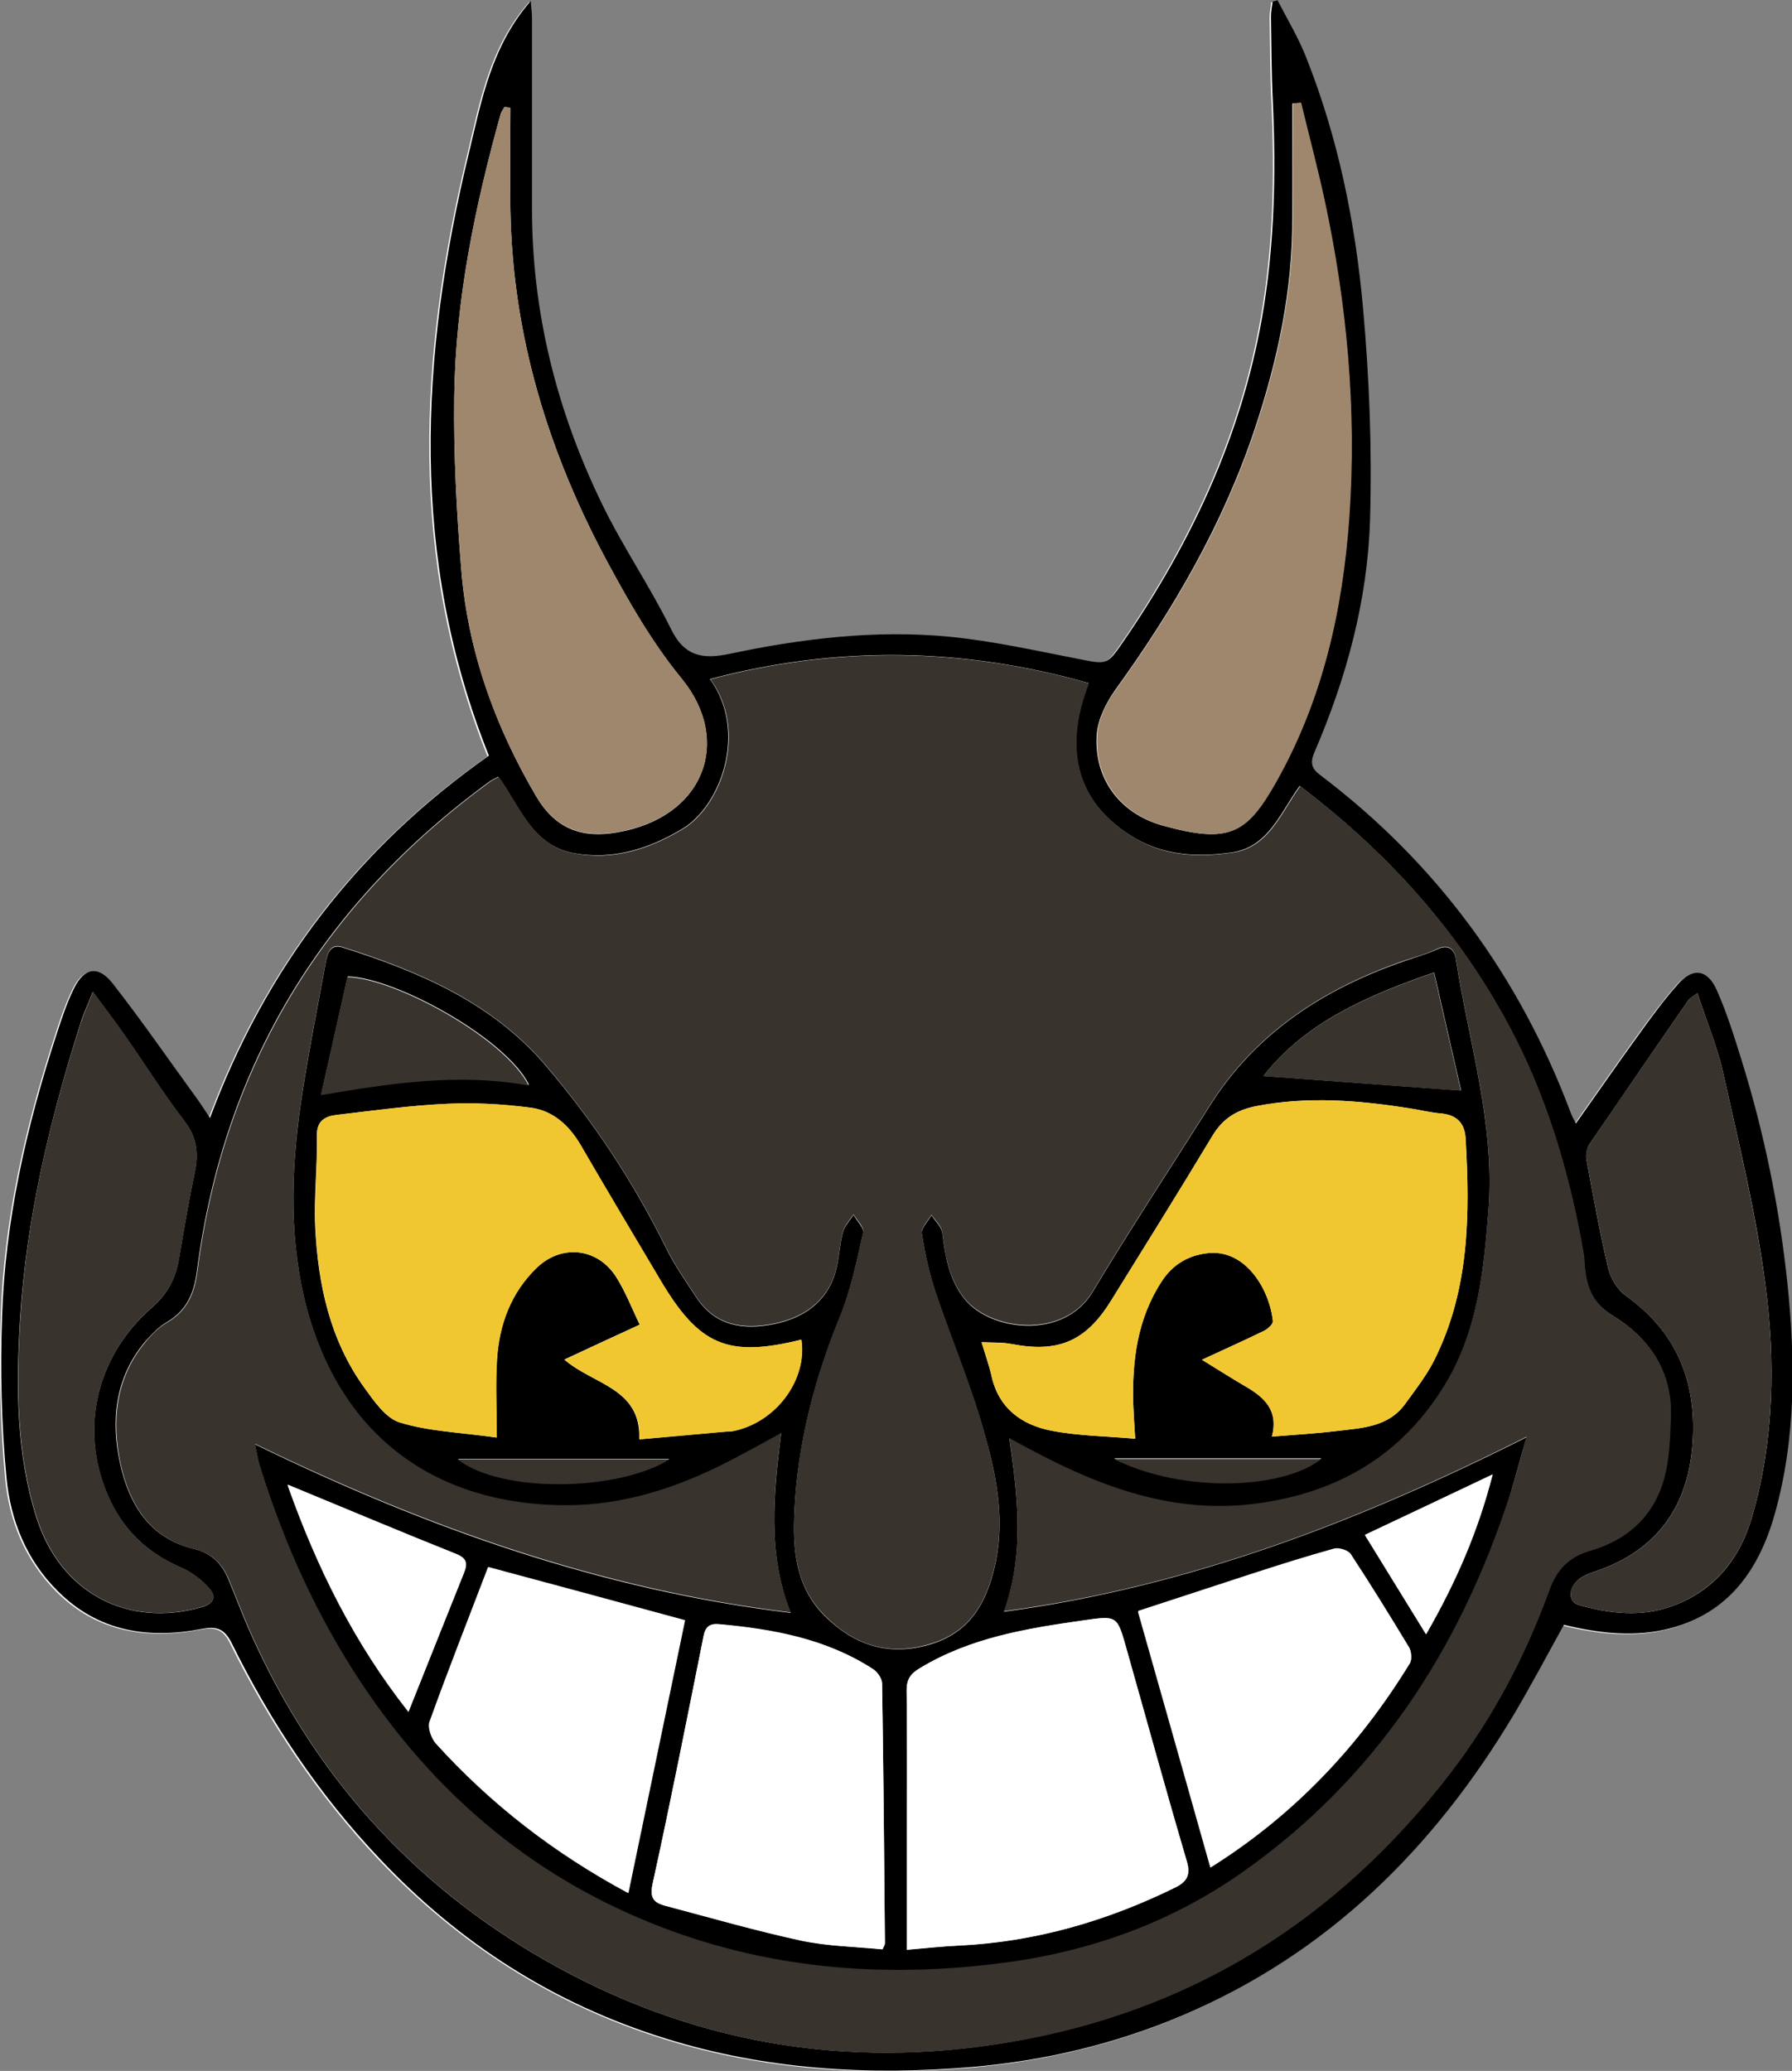 <svg width="45" height="52" viewBox="0 0 45 52" fill="none" xmlns="http://www.w3.org/2000/svg">
<rect x="0" y="0" width="45" height="52" fill="#808080" stroke="none"/>
<g clip-path="url(#clip0_549_497)">
<path d="M5.257 28.117C5.092 27.875 5.016 27.752 4.933 27.634C4.228 26.658 3.54 25.671 2.799 24.718C2.434 24.248 2.075 24.312 1.817 24.848C1.629 25.236 1.493 25.647 1.364 26.053C0.623 28.34 0.094 30.668 0.017 33.073C-0.024 34.425 0.006 35.784 0.129 37.13C0.229 38.188 0.635 39.182 1.411 39.964C2.434 40.987 3.687 41.175 5.045 40.917C5.398 40.852 5.604 40.905 5.78 41.27C6.762 43.257 7.979 45.08 9.508 46.696C11.519 48.813 13.883 50.33 16.67 51.2C19.198 51.988 21.779 52.141 24.396 51.918C26.213 51.759 27.971 51.341 29.647 50.63C33.31 49.072 35.98 46.42 37.991 43.051C38.432 42.316 38.826 41.558 39.237 40.817C40.137 41.034 41.031 41.134 41.907 40.905C43.365 40.517 44.136 39.441 44.523 38.065C45.07 36.142 45.047 34.179 44.847 32.215C44.653 30.333 44.271 28.487 43.712 26.682C43.524 26.076 43.336 25.459 43.077 24.883C42.842 24.354 42.465 24.312 42.089 24.742C41.748 25.136 41.437 25.553 41.131 25.976C40.602 26.706 40.09 27.446 39.537 28.228C39.473 28.087 39.431 28.023 39.408 27.958C38.12 24.524 36.039 21.684 33.11 19.474C32.899 19.309 32.863 19.162 32.969 18.915C33.775 17.045 34.31 15.087 34.369 13.059C34.422 11.289 34.351 9.507 34.192 7.743C33.998 5.597 33.569 3.487 32.769 1.47C32.569 0.97 32.287 0.506 32.046 0.023C32.005 0.035 31.964 0.047 31.923 0.059C31.911 0.182 31.881 0.306 31.881 0.435C31.893 1.152 31.893 1.87 31.928 2.581C32.011 4.404 31.976 6.215 31.652 8.02C31.123 11.001 29.865 13.664 28.165 16.14C27.759 16.728 27.765 16.704 27.042 16.563C25.966 16.351 24.89 16.11 23.796 16.004C21.944 15.828 20.11 16.052 18.293 16.434C17.634 16.575 17.158 16.516 16.817 15.816C16.288 14.74 15.6 13.741 15.076 12.659C13.941 10.319 13.318 7.838 13.324 5.221C13.324 3.639 13.324 2.058 13.324 0.47C13.324 0.353 13.306 0.235 13.295 0.041C12.289 1.188 12.054 2.558 11.736 3.875C10.513 8.949 10.243 14.005 12.242 18.991C8.967 21.29 6.644 24.295 5.221 28.134L5.257 28.117Z" fill="white"/>
<path d="M5.256 28.117C6.679 24.277 9.002 21.273 12.277 18.974C10.278 13.988 10.548 8.931 11.771 3.857C12.089 2.54 12.33 1.17 13.329 0.023C13.341 0.218 13.359 0.335 13.359 0.453C13.359 2.034 13.359 3.616 13.359 5.204C13.353 7.826 13.976 10.301 15.111 12.641C15.634 13.723 16.322 14.723 16.852 15.799C17.193 16.498 17.669 16.557 18.328 16.416C20.139 16.034 21.979 15.81 23.831 15.987C24.919 16.093 25.995 16.334 27.077 16.545C27.794 16.686 27.794 16.71 28.2 16.122C29.905 13.647 31.158 10.983 31.687 8.002C32.005 6.203 32.046 4.386 31.963 2.564C31.928 1.846 31.928 1.129 31.916 0.417C31.916 0.294 31.94 0.17 31.957 0.041C31.999 0.029 32.04 0.018 32.081 0.006C32.328 0.488 32.61 0.952 32.804 1.452C33.604 3.469 34.033 5.58 34.227 7.726C34.386 9.49 34.456 11.271 34.404 13.041C34.345 15.07 33.81 17.028 33.004 18.897C32.898 19.15 32.934 19.297 33.145 19.456C36.074 21.667 38.155 24.512 39.443 27.94C39.466 28.005 39.502 28.07 39.572 28.211C40.125 27.429 40.636 26.688 41.166 25.959C41.471 25.535 41.777 25.118 42.124 24.724C42.5 24.289 42.877 24.33 43.112 24.865C43.371 25.447 43.559 26.059 43.747 26.664C44.306 28.47 44.682 30.316 44.882 32.197C45.088 34.161 45.105 36.125 44.558 38.047C44.164 39.429 43.394 40.505 41.942 40.887C41.066 41.117 40.172 41.017 39.272 40.799C38.861 41.54 38.461 42.298 38.026 43.033C36.015 46.403 33.339 49.06 29.682 50.612C28 51.324 26.248 51.741 24.431 51.9C21.814 52.123 19.227 51.971 16.705 51.183C13.918 50.318 11.548 48.801 9.543 46.679C8.008 45.062 6.797 43.239 5.815 41.252C5.632 40.887 5.427 40.834 5.08 40.899C3.721 41.164 2.463 40.97 1.446 39.947C0.664 39.17 0.264 38.171 0.164 37.113C0.035 35.766 0.005 34.408 0.052 33.056C0.129 30.651 0.658 28.323 1.399 26.035C1.534 25.624 1.663 25.212 1.852 24.83C2.11 24.295 2.469 24.23 2.834 24.701C3.574 25.647 4.257 26.641 4.968 27.617C5.05 27.735 5.133 27.858 5.291 28.099L5.256 28.117ZM32.639 19.732C32.14 20.42 31.852 21.279 30.911 21.408C30.093 21.52 29.276 21.49 28.523 21.061C27.083 20.226 26.66 18.88 27.336 17.151C24.178 16.257 21.026 16.204 17.828 17.051C18.792 18.38 18.086 20.244 17.14 20.808C16.299 21.314 15.405 21.596 14.423 21.426C13.353 21.237 13.053 20.238 12.512 19.503C12.436 19.544 12.365 19.573 12.306 19.615C8.114 22.672 5.615 26.747 4.945 31.915C4.874 32.468 4.692 32.903 4.192 33.197C3.98 33.32 3.798 33.514 3.633 33.702C2.886 34.602 2.781 35.678 3.016 36.748C3.233 37.748 3.745 38.624 4.862 38.888C5.321 39 5.58 39.27 5.744 39.676C5.932 40.129 6.103 40.587 6.303 41.034C7.879 44.556 10.325 47.29 13.676 49.213C17.328 51.306 21.238 51.977 25.366 51.271C29.923 50.495 33.58 48.19 36.397 44.539C37.479 43.139 38.296 41.593 38.896 39.929C39.078 39.423 39.384 39.088 39.931 38.929C40.877 38.659 41.548 38.036 41.795 37.06C41.918 36.578 41.93 36.06 41.948 35.554C41.983 34.431 41.407 33.591 40.507 33.044C40.007 32.738 39.854 32.368 39.796 31.868C39.778 31.733 39.784 31.597 39.76 31.468C39.413 29.481 38.855 27.57 37.902 25.782C36.62 23.372 34.839 21.402 32.628 19.726L32.639 19.732ZM32.675 2.581C32.598 2.587 32.528 2.593 32.451 2.599C32.451 3.551 32.451 4.504 32.451 5.456C32.463 7.291 32.081 9.055 31.505 10.783C30.711 13.159 29.47 15.299 28.006 17.322C27.777 17.645 27.571 18.056 27.541 18.439C27.465 19.532 28.1 20.426 29.206 20.732C30.864 21.19 31.299 20.943 32.034 19.644C33.21 17.569 33.716 15.311 33.874 12.965C34.062 10.289 33.816 7.644 33.251 5.021C33.075 4.204 32.863 3.393 32.663 2.581H32.675ZM12.818 2.711C12.771 2.705 12.718 2.693 12.671 2.687C12.636 2.746 12.589 2.805 12.571 2.869C11.924 5.192 11.436 7.55 11.407 9.972C11.389 11.412 11.466 12.859 11.583 14.299C11.748 16.34 12.424 18.227 13.465 19.997C13.947 20.814 14.611 21.055 15.493 20.902C17.687 20.532 18.398 18.603 17.116 17.039C16.387 16.151 15.799 15.128 15.252 14.111C13.776 11.365 12.877 8.449 12.818 5.309C12.8 4.445 12.818 3.581 12.818 2.716V2.711ZM42.63 24.936C42.477 25.047 42.436 25.065 42.412 25.095C41.577 26.306 40.742 27.517 39.913 28.734C39.849 28.834 39.819 28.993 39.837 29.11C40.007 30.028 40.172 30.951 40.389 31.856C40.448 32.103 40.619 32.385 40.825 32.532C42.089 33.438 42.6 34.655 42.506 36.195C42.406 37.824 41.607 38.935 40.072 39.453C39.919 39.506 39.754 39.564 39.637 39.664C39.372 39.894 39.384 40.229 39.643 40.299C40.425 40.523 41.23 40.611 42.007 40.323C43.053 39.935 43.7 39.135 44 38.077C44.553 36.16 44.588 34.184 44.329 32.233C44.094 30.457 43.665 28.71 43.276 26.958C43.13 26.294 42.859 25.653 42.624 24.936H42.63ZM2.334 24.895C2.199 25.241 2.087 25.471 2.016 25.712C1.252 28.122 0.664 30.574 0.505 33.108C0.405 34.796 0.399 36.483 0.917 38.112C1.516 39.999 3.204 40.882 5.056 40.358C5.38 40.264 5.433 40.094 5.262 39.894C5.068 39.67 4.809 39.476 4.539 39.359C3.751 39.018 3.163 38.488 2.787 37.724C1.963 36.025 2.363 34.09 3.821 32.826C4.204 32.491 4.409 32.103 4.492 31.615C4.615 30.886 4.739 30.157 4.892 29.428C4.992 28.952 4.939 28.546 4.621 28.14C4.098 27.458 3.639 26.723 3.145 26.018C2.904 25.665 2.64 25.33 2.328 24.901L2.334 24.895Z" fill="black"/>
<path d="M32.64 19.732C34.851 21.402 36.632 23.378 37.914 25.788C38.867 27.576 39.425 29.493 39.772 31.474C39.796 31.603 39.79 31.739 39.808 31.874C39.866 32.374 40.019 32.744 40.519 33.05C41.425 33.597 41.995 34.437 41.96 35.56C41.942 36.066 41.93 36.584 41.807 37.066C41.56 38.042 40.889 38.665 39.943 38.935C39.39 39.094 39.09 39.423 38.908 39.935C38.302 41.593 37.485 43.139 36.409 44.545C33.592 48.196 29.941 50.501 25.378 51.277C21.25 51.982 17.34 51.312 13.688 49.219C10.337 47.296 7.885 44.562 6.315 41.04C6.115 40.593 5.944 40.135 5.756 39.682C5.592 39.276 5.333 39.006 4.874 38.894C3.757 38.63 3.245 37.754 3.028 36.754C2.799 35.684 2.899 34.608 3.645 33.708C3.804 33.514 3.986 33.326 4.204 33.203C4.704 32.909 4.886 32.474 4.957 31.921C5.627 26.759 8.126 22.684 12.318 19.621C12.377 19.579 12.448 19.55 12.524 19.509C13.065 20.244 13.365 21.243 14.435 21.431C15.417 21.608 16.311 21.32 17.152 20.814C18.098 20.25 18.804 18.38 17.84 17.057C21.033 16.21 24.184 16.263 27.348 17.157C26.672 18.886 27.095 20.232 28.535 21.067C29.282 21.502 30.1 21.526 30.923 21.414C31.864 21.29 32.152 20.426 32.652 19.738L32.64 19.732ZM25.349 36.101C25.578 36.225 25.731 36.307 25.884 36.389C27.665 37.348 29.512 38.024 31.593 37.736C33.61 37.454 35.209 36.519 36.279 34.767C37.109 33.414 37.261 31.886 37.379 30.357C37.544 28.199 36.879 26.147 36.556 24.054C36.521 23.836 36.374 23.689 36.091 23.825C35.827 23.954 35.539 24.03 35.256 24.124C33.251 24.818 31.54 25.918 30.382 27.752C29.4 29.31 28.383 30.851 27.436 32.432C26.707 33.644 24.866 33.408 24.22 32.603C23.826 32.109 23.737 31.533 23.661 30.939C23.643 30.786 23.485 30.645 23.39 30.504C23.302 30.657 23.126 30.827 23.149 30.962C23.226 31.456 23.332 31.956 23.49 32.427C23.878 33.579 24.361 34.696 24.69 35.866C24.99 36.93 25.237 38.03 25.013 39.165C24.813 40.153 24.414 40.97 23.349 41.281C22.32 41.587 21.456 41.317 20.709 40.564C19.956 39.812 19.904 38.853 19.951 37.901C20.033 36.213 20.456 34.596 21.097 33.026C21.368 32.362 21.515 31.645 21.674 30.939C21.703 30.816 21.521 30.639 21.432 30.492C21.338 30.639 21.209 30.768 21.168 30.927C21.08 31.256 21.074 31.603 20.98 31.933C20.756 32.703 20.156 33.091 19.421 33.238C18.669 33.391 17.957 33.285 17.487 32.568C17.216 32.156 16.934 31.75 16.717 31.309C15.899 29.657 14.888 28.134 13.694 26.735C12.348 25.165 10.513 24.383 8.596 23.777C8.291 23.678 8.22 23.936 8.179 24.166C7.979 25.247 7.767 26.323 7.597 27.405C7.326 29.14 7.238 30.88 7.644 32.597C8.432 35.931 10.831 37.777 14.229 37.783C15.652 37.783 16.981 37.354 18.24 36.713C18.698 36.484 19.145 36.231 19.616 35.972C19.427 37.507 19.263 38.988 19.857 40.488C15.088 39.906 10.713 38.347 6.403 36.254C6.468 36.531 6.497 36.701 6.544 36.866C7.144 38.777 7.961 40.582 9.073 42.252C10.884 44.974 13.271 47.026 16.311 48.261C19.18 49.425 22.162 49.678 25.207 49.272C27.377 48.984 29.388 48.267 31.187 47.008C34.545 44.65 36.662 41.399 37.914 37.542C38.073 37.06 38.196 36.566 38.332 36.078C34.139 38.183 29.882 39.835 25.207 40.458C25.731 38.994 25.56 37.577 25.343 36.09L25.349 36.101Z" fill="#39332D"/>
<path d="M32.675 2.581C32.87 3.392 33.087 4.204 33.264 5.021C33.828 7.638 34.069 10.289 33.887 12.965C33.722 15.311 33.217 17.568 32.046 19.644C31.311 20.943 30.876 21.19 29.218 20.732C28.119 20.426 27.478 19.532 27.554 18.439C27.583 18.056 27.783 17.639 28.018 17.321C29.483 15.299 30.723 13.159 31.517 10.783C32.093 9.055 32.476 7.291 32.464 5.456C32.458 4.504 32.464 3.551 32.464 2.599C32.54 2.593 32.611 2.587 32.687 2.581H32.675Z" fill="#9F876D"/>
<path d="M12.818 2.711C12.818 3.575 12.806 4.439 12.818 5.303C12.877 8.443 13.771 11.366 15.252 14.105C15.799 15.123 16.387 16.146 17.116 17.034C18.404 18.598 17.687 20.526 15.493 20.896C14.611 21.043 13.947 20.808 13.465 19.991C12.418 18.221 11.748 16.34 11.583 14.293C11.466 12.853 11.389 11.407 11.407 9.966C11.436 7.544 11.924 5.192 12.571 2.863C12.589 2.799 12.636 2.74 12.671 2.681C12.718 2.687 12.771 2.699 12.818 2.705V2.711Z" fill="#9F876D"/>
<path d="M42.624 24.936C42.859 25.647 43.13 26.288 43.277 26.958C43.665 28.711 44.088 30.457 44.329 32.233C44.588 34.184 44.553 36.154 44 38.077C43.7 39.129 43.053 39.929 42.007 40.323C41.23 40.611 40.425 40.523 39.643 40.299C39.378 40.223 39.372 39.888 39.637 39.664C39.755 39.565 39.919 39.506 40.072 39.453C41.613 38.935 42.406 37.824 42.506 36.195C42.6 34.655 42.089 33.444 40.825 32.532C40.619 32.385 40.448 32.103 40.39 31.856C40.172 30.945 40.007 30.028 39.837 29.11C39.813 28.993 39.843 28.834 39.913 28.734C40.736 27.517 41.577 26.306 42.412 25.095C42.436 25.059 42.477 25.042 42.63 24.936H42.624Z" fill="#39332D"/>
<path d="M2.334 24.895C2.646 25.324 2.91 25.665 3.151 26.012C3.645 26.717 4.104 27.452 4.627 28.134C4.939 28.546 4.998 28.946 4.898 29.422C4.745 30.145 4.621 30.88 4.498 31.609C4.415 32.097 4.21 32.485 3.827 32.82C2.369 34.084 1.969 36.019 2.793 37.718C3.163 38.488 3.757 39.018 4.545 39.353C4.815 39.47 5.074 39.664 5.268 39.888C5.439 40.082 5.386 40.258 5.062 40.352C3.21 40.881 1.522 39.999 0.923 38.106C0.405 36.477 0.411 34.784 0.511 33.103C0.664 30.569 1.252 28.117 2.022 25.706C2.099 25.465 2.205 25.236 2.34 24.889L2.334 24.895Z" fill="#39332D"/>
<path d="M25.343 36.101C25.561 37.589 25.731 39.006 25.208 40.47C29.882 39.841 34.139 38.194 38.332 36.09C38.191 36.578 38.067 37.071 37.914 37.554C36.662 41.411 34.545 44.662 31.188 47.02C29.394 48.278 27.377 49.001 25.208 49.284C22.162 49.689 19.175 49.436 16.311 48.272C13.271 47.038 10.884 44.986 9.073 42.263C7.962 40.593 7.144 38.788 6.544 36.877C6.492 36.713 6.462 36.542 6.403 36.266C10.713 38.365 15.088 39.923 19.857 40.499C19.263 39 19.428 37.518 19.616 35.984C19.14 36.242 18.693 36.495 18.24 36.724C16.982 37.365 15.653 37.795 14.23 37.795C10.831 37.795 8.438 35.943 7.644 32.609C7.238 30.886 7.326 29.146 7.597 27.417C7.767 26.335 7.979 25.259 8.179 24.177C8.22 23.948 8.291 23.695 8.597 23.789C10.514 24.395 12.348 25.171 13.695 26.747C14.888 28.14 15.9 29.669 16.717 31.321C16.934 31.762 17.217 32.168 17.487 32.579C17.958 33.297 18.669 33.403 19.422 33.25C20.157 33.103 20.756 32.715 20.98 31.944C21.074 31.621 21.08 31.268 21.168 30.939C21.209 30.78 21.345 30.645 21.433 30.504C21.515 30.657 21.697 30.827 21.674 30.951C21.515 31.656 21.368 32.374 21.098 33.038C20.457 34.608 20.033 36.225 19.951 37.912C19.904 38.865 19.957 39.823 20.709 40.576C21.462 41.322 22.321 41.593 23.35 41.293C24.408 40.981 24.814 40.17 25.014 39.176C25.237 38.042 24.996 36.942 24.69 35.878C24.361 34.714 23.879 33.591 23.491 32.438C23.332 31.962 23.226 31.468 23.15 30.974C23.126 30.839 23.303 30.669 23.391 30.516C23.485 30.663 23.638 30.798 23.661 30.951C23.738 31.544 23.826 32.121 24.22 32.615C24.867 33.426 26.707 33.655 27.436 32.444C28.383 30.863 29.4 29.322 30.382 27.764C31.541 25.929 33.246 24.83 35.257 24.136C35.539 24.036 35.827 23.96 36.092 23.836C36.374 23.701 36.521 23.848 36.556 24.066C36.88 26.159 37.544 28.211 37.379 30.369C37.262 31.897 37.109 33.426 36.28 34.778C35.204 36.536 33.61 37.471 31.593 37.748C29.512 38.036 27.666 37.354 25.884 36.401C25.731 36.319 25.578 36.236 25.349 36.113L25.343 36.101ZM12.472 36.095C12.472 35.372 12.442 34.761 12.477 34.149C12.53 33.267 12.83 32.456 13.477 31.833C14.1 31.233 15.006 31.333 15.47 32.062C15.706 32.432 15.864 32.85 16.064 33.261C15.4 33.567 14.8 33.843 14.171 34.138C14.888 34.767 16.105 34.849 16.052 36.142C16.823 36.072 17.517 36.007 18.216 35.948C18.275 35.948 18.334 35.948 18.393 35.937C19.469 35.731 20.274 34.661 20.122 33.638C18.275 34.096 17.558 33.791 16.582 32.144C15.911 31.015 15.241 29.892 14.582 28.758C14.289 28.252 13.877 27.881 13.306 27.811C12.613 27.723 11.907 27.682 11.213 27.717C10.296 27.758 9.379 27.887 8.467 27.993C8.173 28.029 7.95 28.128 7.956 28.522C7.973 29.281 7.879 30.045 7.914 30.804C7.985 32.244 8.279 33.638 9.143 34.837C9.39 35.178 9.684 35.613 10.043 35.719C10.772 35.943 11.554 35.966 12.466 36.095H12.472ZM30.182 34.143C30.588 34.39 30.935 34.614 31.288 34.819C31.752 35.09 32.111 35.413 31.94 36.072C32.517 36.025 33.052 35.995 33.575 35.931C34.204 35.854 34.869 35.837 35.292 35.243C35.545 34.896 35.815 34.549 36.009 34.167C36.903 32.397 36.915 30.498 36.803 28.581C36.78 28.193 36.574 27.993 36.18 27.958C35.915 27.934 35.657 27.87 35.392 27.829C34.122 27.629 32.852 27.523 31.57 27.77C31.058 27.864 30.706 28.081 30.441 28.528C29.606 29.916 28.747 31.292 27.895 32.668C27.266 33.679 26.578 33.973 25.408 33.749C25.172 33.702 24.925 33.714 24.649 33.702C24.743 34.026 24.837 34.279 24.896 34.537C25.073 35.361 25.655 35.778 26.407 35.925C27.072 36.054 27.76 36.06 28.506 36.125C28.489 35.819 28.471 35.554 28.459 35.29C28.424 34.184 28.553 33.12 29.177 32.168C29.447 31.75 29.829 31.527 30.312 31.468C31.276 31.345 31.882 32.379 31.964 33.173C31.97 33.25 31.84 33.367 31.746 33.414C31.252 33.655 30.753 33.879 30.182 34.143ZM22.773 48.96C23.256 48.919 23.673 48.872 24.09 48.854C26.002 48.76 27.801 48.237 29.512 47.396C29.806 47.249 29.906 47.085 29.8 46.732C29.277 44.956 28.783 43.169 28.283 41.387C28.054 40.564 28.054 40.57 27.195 40.693C25.784 40.893 24.379 41.123 23.126 41.875C22.879 42.022 22.767 42.151 22.767 42.451C22.785 43.868 22.773 45.285 22.773 46.708C22.773 47.437 22.773 48.166 22.773 48.966V48.96ZM22.162 48.943C22.197 48.854 22.221 48.825 22.221 48.795C22.203 46.62 22.185 44.445 22.15 42.263C22.15 42.14 22.027 41.969 21.909 41.899C20.739 41.146 19.422 40.905 18.069 40.782C17.834 40.758 17.716 40.834 17.669 41.075C17.252 43.151 16.84 45.233 16.388 47.302C16.305 47.69 16.446 47.784 16.729 47.855C17.858 48.149 18.981 48.478 20.122 48.725C20.792 48.866 21.497 48.878 22.162 48.943ZM15.782 47.531C16.258 45.233 16.729 42.98 17.205 40.682C15.541 40.229 13.936 39.794 12.266 39.347C11.766 40.652 11.26 41.934 10.796 43.227C10.743 43.374 10.837 43.651 10.96 43.78C12.33 45.291 13.918 46.52 15.788 47.531H15.782ZM28.583 40.458C29.194 42.616 29.794 44.733 30.4 46.879C32.511 45.562 34.134 43.833 35.404 41.758C35.462 41.663 35.445 41.469 35.386 41.364C34.91 40.576 34.428 39.794 33.922 39.023C33.857 38.923 33.628 38.853 33.505 38.882C32.805 39.076 32.117 39.294 31.429 39.517C30.488 39.823 29.547 40.135 28.589 40.446L28.583 40.458ZM7.227 37.283C7.973 39.382 8.914 41.258 10.261 42.975C10.743 41.769 11.196 40.629 11.654 39.488C11.748 39.253 11.725 39.129 11.46 39.018C10.072 38.465 8.697 37.883 7.227 37.277V37.283ZM13.289 27.247C12.736 26.094 9.949 24.548 8.732 24.518C8.514 25.483 8.297 26.459 8.067 27.482C9.843 27.176 11.543 26.923 13.295 27.241L13.289 27.247ZM36.015 24.418C34.31 25.006 32.77 25.683 31.729 27.017C33.352 27.135 35.01 27.258 36.691 27.382C36.468 26.412 36.25 25.447 36.015 24.424V24.418ZM34.281 38.535C34.81 39.394 35.292 40.176 35.815 41.029C36.556 39.741 37.109 38.483 37.485 37.019C36.362 37.554 35.339 38.036 34.281 38.535ZM11.501 36.636C12.63 37.501 15.553 37.424 16.805 36.636H11.501ZM27.977 36.619C29.718 37.489 32.228 37.377 33.181 36.619H27.977Z" fill="black"/>
<path d="M12.471 36.096C11.566 35.966 10.778 35.943 10.049 35.719C9.69 35.613 9.396 35.178 9.149 34.837C8.285 33.638 7.991 32.244 7.92 30.804C7.885 30.045 7.979 29.287 7.961 28.523C7.955 28.128 8.179 28.023 8.473 27.993C9.384 27.887 10.302 27.758 11.219 27.717C11.913 27.682 12.624 27.723 13.312 27.811C13.883 27.882 14.294 28.252 14.588 28.758C15.247 29.892 15.917 31.015 16.587 32.144C17.563 33.791 18.281 34.09 20.127 33.638C20.28 34.661 19.474 35.731 18.398 35.937C18.34 35.949 18.281 35.943 18.222 35.949C17.528 36.013 16.828 36.078 16.058 36.142C16.117 34.849 14.894 34.767 14.177 34.138C14.806 33.849 15.411 33.567 16.07 33.261C15.87 32.85 15.711 32.432 15.476 32.062C15.011 31.333 14.106 31.233 13.483 31.833C12.83 32.462 12.536 33.267 12.483 34.149C12.442 34.755 12.477 35.366 12.477 36.096H12.471Z" fill="#F1C731"/>
<path d="M30.183 34.143C30.753 33.879 31.259 33.655 31.747 33.414C31.841 33.367 31.97 33.25 31.964 33.173C31.882 32.38 31.276 31.351 30.312 31.468C29.83 31.527 29.453 31.756 29.177 32.168C28.554 33.12 28.424 34.185 28.46 35.29C28.466 35.554 28.489 35.813 28.507 36.125C27.76 36.06 27.072 36.054 26.407 35.925C25.649 35.778 25.073 35.361 24.896 34.537C24.838 34.279 24.749 34.026 24.649 33.702C24.926 33.72 25.173 33.702 25.408 33.749C26.578 33.973 27.266 33.679 27.895 32.668C28.748 31.292 29.606 29.916 30.441 28.528C30.706 28.087 31.064 27.87 31.57 27.77C32.852 27.529 34.122 27.629 35.392 27.829C35.657 27.87 35.916 27.94 36.18 27.958C36.574 27.993 36.78 28.193 36.803 28.581C36.915 30.498 36.903 32.397 36.01 34.167C35.816 34.549 35.545 34.89 35.292 35.243C34.869 35.837 34.205 35.854 33.575 35.931C33.046 35.995 32.517 36.025 31.941 36.072C32.111 35.419 31.753 35.09 31.288 34.82C30.935 34.614 30.588 34.39 30.183 34.143Z" fill="#F1C731"/>
<path d="M22.773 48.96C22.773 48.16 22.773 47.431 22.773 46.702C22.773 45.285 22.785 43.868 22.768 42.445C22.768 42.146 22.873 42.016 23.126 41.869C24.385 41.117 25.784 40.887 27.195 40.687C28.054 40.564 28.048 40.558 28.283 41.381C28.789 43.163 29.277 44.95 29.8 46.726C29.906 47.079 29.8 47.249 29.512 47.39C27.801 48.231 26.008 48.754 24.091 48.848C23.673 48.866 23.262 48.913 22.773 48.954V48.96Z" fill="white"/>
<path d="M22.162 48.949C21.491 48.884 20.792 48.872 20.121 48.731C18.981 48.484 17.858 48.161 16.729 47.861C16.446 47.784 16.305 47.69 16.387 47.308C16.846 45.238 17.252 43.163 17.669 41.081C17.716 40.84 17.834 40.764 18.069 40.788C19.422 40.917 20.745 41.158 21.909 41.905C22.021 41.981 22.144 42.146 22.15 42.269C22.185 44.445 22.203 46.62 22.221 48.801C22.221 48.831 22.203 48.854 22.162 48.949Z" fill="white"/>
<path d="M15.776 47.537C13.906 46.532 12.319 45.297 10.949 43.786C10.831 43.657 10.731 43.38 10.784 43.233C11.249 41.94 11.754 40.664 12.254 39.353C13.924 39.806 15.529 40.241 17.193 40.688C16.717 42.981 16.247 45.238 15.77 47.537H15.776Z" fill="white"/>
<path d="M28.583 40.464C29.547 40.147 30.482 39.835 31.423 39.535C32.111 39.312 32.805 39.088 33.499 38.9C33.622 38.865 33.846 38.941 33.916 39.041C34.422 39.811 34.91 40.593 35.38 41.381C35.439 41.481 35.457 41.681 35.398 41.775C34.128 43.845 32.505 45.574 30.394 46.897C29.788 44.75 29.189 42.628 28.577 40.476L28.583 40.464Z" fill="white"/>
<path d="M7.221 37.289C8.691 37.895 10.067 38.471 11.454 39.029C11.719 39.135 11.742 39.265 11.648 39.5C11.19 40.641 10.737 41.781 10.255 42.986C8.902 41.27 7.967 39.394 7.221 37.295V37.289Z" fill="white"/>
<path d="M13.283 27.258C11.537 26.941 9.837 27.194 8.056 27.499C8.285 26.47 8.503 25.5 8.72 24.536C9.937 24.559 12.724 26.106 13.277 27.264L13.283 27.258Z" fill="#39332D"/>
<path d="M36.009 24.43C36.244 25.453 36.462 26.418 36.685 27.388C34.998 27.264 33.346 27.141 31.723 27.023C32.763 25.688 34.304 25.012 36.009 24.424V24.43Z" fill="#39332D"/>
<path d="M34.274 38.547C35.333 38.047 36.35 37.565 37.479 37.03C37.103 38.494 36.55 39.747 35.809 41.04C35.286 40.188 34.804 39.406 34.274 38.547Z" fill="white"/>
<path d="M11.495 36.648H16.799C15.546 37.436 12.624 37.513 11.495 36.648Z" fill="#39332D"/>
<path d="M27.972 36.636H33.175C32.229 37.395 29.718 37.506 27.972 36.636Z" fill="#39332D"/>
</g>
<defs>
<clipPath id="clip0_549_497">
<rect width="45" height="52" fill="white"/>
</clipPath>
</defs>
</svg>
